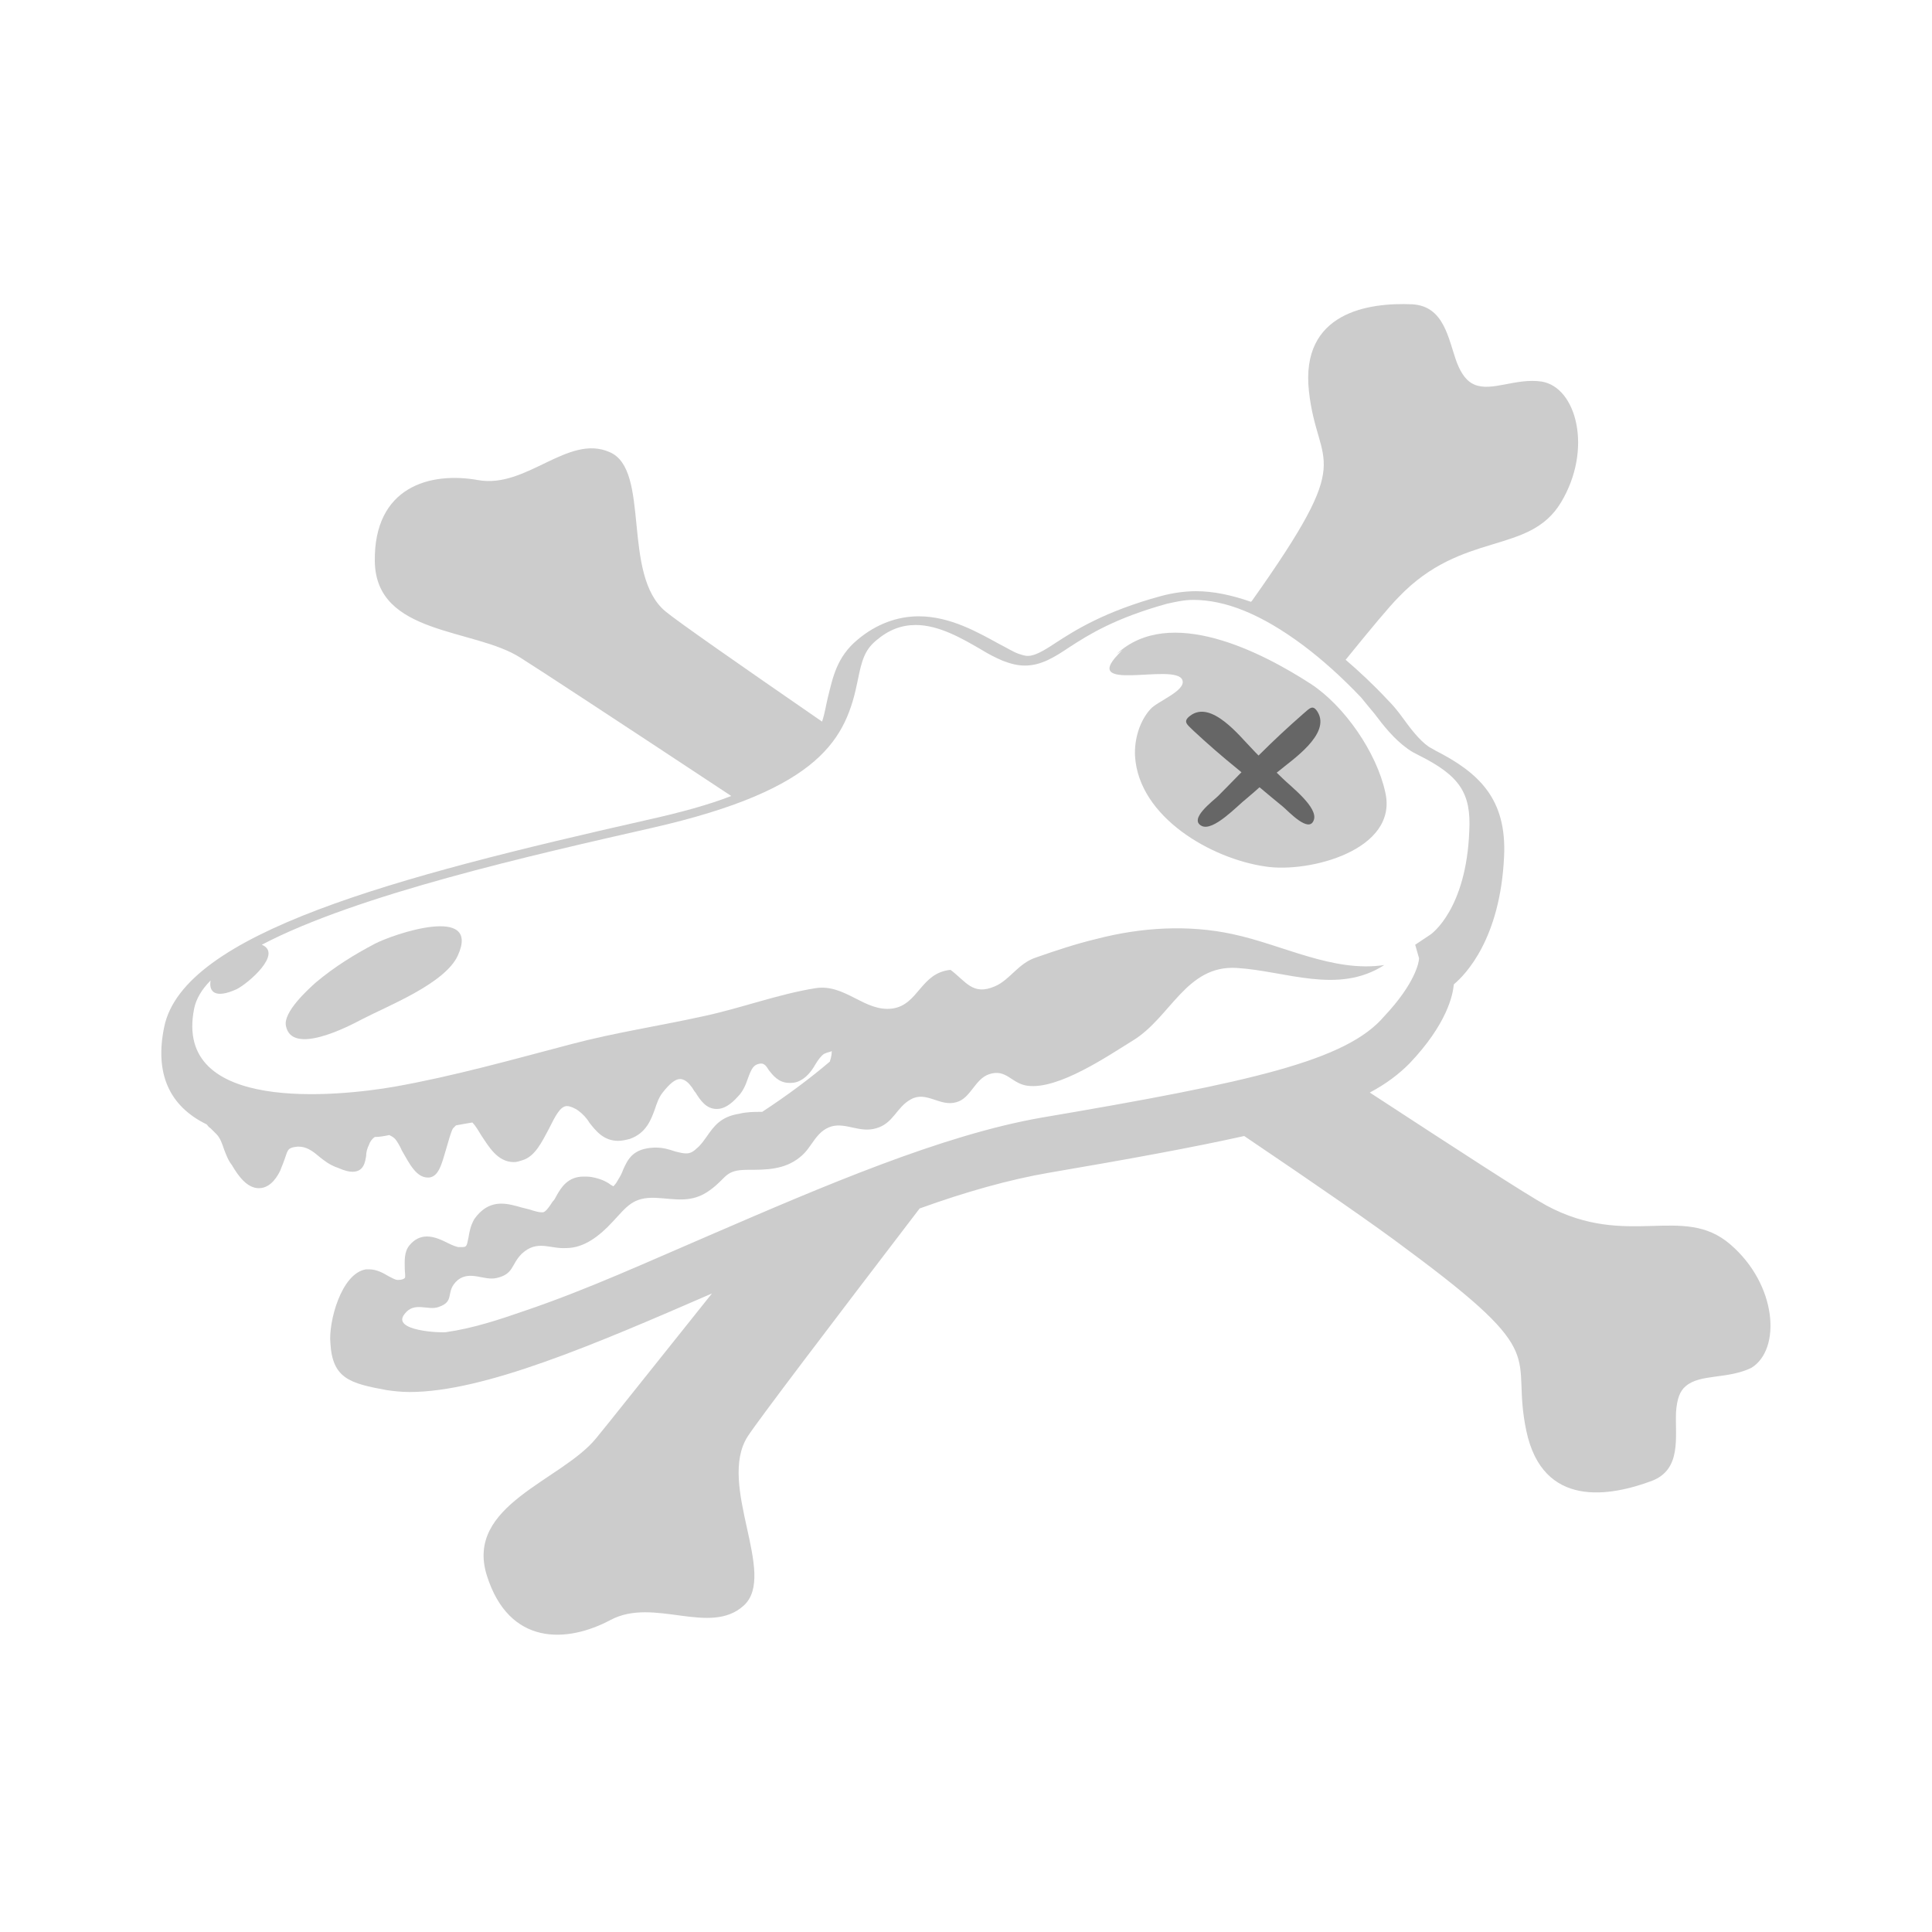 <svg xmlns="http://www.w3.org/2000/svg" viewBox="0 0 200 200">
  <style>.bones{fill:#ccc ;} .eye{fill:#666;}</style>
  
  <path class="bones" d="M38.8 97.7c-2.1 1.1-4.2 2.4-6.1 4-.9.8-3.4 3.1-3.1 4.5.6 3.1 6.4.1 7.9-.7 2.7-1.4 8.6-3.7 9.9-6.6 2.4-5.3-6.7-2.2-8.6-1.2zM143.4 82c-.9-4.1-4.2-8.9-7.7-11.2-5.1-3.3-14.6-8.2-20.1-3.1l.6-.4c-5 4.7 5.5 1.2 6.2 3.1.4 1.1-2.6 2.2-3.3 3-1.1 1.2-1.7 3.1-1.6 4.9.4 6.3 7.9 10.6 13.5 11.4 4.5.7 13.8-1.7 12.4-7.7z"/>
  
  <path class="bones" d="M179.1 128.8c-4.9-4.2-10.6.5-19-4-2.2-1.2-9.1-5.7-18.3-11.7 1.7-.9 3-1.9 4.1-3 3.9-4.1 4.5-7.1 4.6-8.2 1.2-1 4.8-4.7 5.2-13.2.3-6-2.6-8.7-7.1-11-.2-.1-.5-.3-.7-.4-1-.7-1.9-1.9-2.7-3-.5-.7-1-1.3-1.6-1.9-1.4-1.5-2.9-2.9-4.3-4.1 2.6-3.2 4.5-5.5 5.5-6.5 6.6-6.9 13.5-4.3 16.8-9.8 3.3-5.5 1.6-11.9-2-12.5-2.7-.4-5.2 1.1-7 .3-.7-.3-1.3-1-1.8-2.3-.9-2.5-1.3-5.8-4.6-6-4.5-.2-11.6.8-10.7 9 .9 8.2 5.1 6.2-5.9 21.7l-.1.1c-2-.7-3.9-1.1-5.7-1.1-1.2 0-2.5.2-3.6.5-5.9 1.6-9 3.6-11 4.9-1.2.8-2.1 1.3-2.8 1.3-.3 0-.6-.1-.9-.2-.6-.2-1.2-.6-2-1-2.2-1.2-5.1-2.9-8.4-2.9-2.2 0-4.4.8-6.3 2.4-2.2 1.8-2.6 4-3.1 6-.2.8-.3 1.6-.6 2.5-8.7-6-15-10.4-16.2-11.4-4.6-3.8-1.5-14.7-5.8-16.5-4.3-1.9-8.6 3.8-13.6 2.9-5-.9-10.8.7-10.7 8.4s10.3 6.9 15.1 10c1.6 1 10.3 6.7 21.8 14.3-2.3.9-5.2 1.7-8.8 2.5C40.8 90.8 19 96.6 17 106.3c-1 4.8.5 8.2 4.4 10.1.1.1.2.3.4.4l.6.6c.4.4.6 1 .8 1.6.2.5.4 1.1.8 1.6.7 1.2 1.6 2.4 2.8 2.4 1.3 0 2-1.4 2.2-1.8.2-.5.4-1 .5-1.3.3-.9.3-1.1 1.3-1.2h.1c.8 0 1.4.4 2.1 1 .5.4 1.1.9 2 1.2.7.3 1.1.4 1.5.4 1.2 0 1.3-1.1 1.4-1.6 0-.4.1-.8.3-1.2.1-.3.3-.6.6-.8.5 0 1-.1 1.5-.2.2.1.4.2.6.4.1.1.5.7.7 1.2.8 1.4 1.5 2.8 2.7 2.8h.1c1-.1 1.3-1.3 1.8-3 .2-.7.5-1.8.7-2.1l.3-.3c.5-.1 1.1-.2 1.7-.3.3.3.6.8.9 1.3.8 1.2 1.7 2.8 3.4 2.8.3 0 .6-.1.9-.2 1.3-.4 2-1.9 2.7-3.2.7-1.4 1.2-2.4 1.9-2.4.3 0 .8.2 1.2.5.4.3.8.7 1.1 1.2.7.9 1.5 1.9 3 1.9.4 0 .8-.1 1.2-.2 1.7-.6 2.2-2 2.6-3.1.2-.6.4-1.2.8-1.7.7-.9 1.3-1.4 1.8-1.4.4 0 .8.3 1.1.7.2.2.3.5.5.7.5.8 1.1 1.7 2.2 1.7.7 0 1.4-.4 2.2-1.3.5-.5.8-1.2 1-1.8.4-1.1.6-1.5 1.3-1.6h.1c.3 0 .5.2.8.7.4.5 1 1.3 2.1 1.3.3 0 .5 0 .8-.1.9-.3 1.5-1.1 1.9-1.8.3-.5.6-.9.9-1.1.4-.2.7-.2.8-.3 0 .2 0 .5-.2 1.1-2 1.7-4.4 3.5-7 5.2h-.2c-.6 0-1.4 0-2.2.2-1.9.3-2.6 1.3-3.3 2.3-.3.4-.6.9-1.1 1.3-.5.5-.9.5-1.1.5-.3 0-.7-.1-1.1-.2-.6-.2-1.2-.4-2-.4h-.2c-2.2.1-2.7 1.2-3.2 2.3-.1.3-.3.7-.5 1-.2.4-.4.6-.5.7-.1 0-.1-.1-.2-.1-.4-.3-.9-.6-1.8-.8-.4-.1-.7-.1-1.1-.1-1.6 0-2.3 1.1-2.8 2-.1.2-.2.4-.4.6-.7 1.1-.9 1.1-1.1 1.1-.3 0-.7-.1-1.3-.3l-.8-.2c-.7-.2-1.4-.4-2.1-.4-1.2 0-2.1.6-2.8 1.6-.4.7-.5 1.3-.6 1.9-.2 1-.2 1-.8 1h-.2c-.2 0-.7-.2-1.1-.4-.6-.3-1.4-.7-2.2-.7-.7 0-1.3.3-1.8.9-.6.7-.5 1.7-.5 2.4 0 .4.1.9 0 1-.1.1-.3.2-.7.2-.3 0-.6-.2-1-.4-.5-.3-1.2-.7-2-.7h-.3c-2.6.4-3.9 5.5-3.7 7.6.2 3.7 2 4.2 5.8 4.9.7.1 1.5.2 2.4.2 7.7 0 19.1-4.9 31.3-10.2-6.4 8-11 13.8-12 15-3.6 4.4-13.6 6.9-11.3 14.2 2.3 7.3 8.3 7 12.8 4.6 4.5-2.4 10.3 1.7 13.8-1.5s-2.8-12.5.4-17.5c1.1-1.7 8.4-11.3 17.8-23.6 4.7-1.7 9.3-3 13.4-3.7 8.2-1.4 14.8-2.6 20.2-3.8 7.4 5 13.5 9.2 16.8 11.7 15.3 11.3 10.7 10.7 12.4 18.8 1.7 8.1 8.7 6.8 13 5.2 3.1-1.2 2.4-4.5 2.5-7.1.1-1.4.4-2.2 1-2.7 1.5-1.3 4.3-.7 6.8-1.9 3.1-1.9 2.7-8.6-2.2-12.8zm-71.3-13.1c-10.3 1.8-22.6 7.1-34.4 12.2-6.3 2.7-12.6 5.6-19.1 7.8-2.6.9-5.3 1.8-8.1 2.2-.4.1-5.8-.1-4.3-1.9 1-1.3 2.4-.3 3.5-.7 1.8-.6.6-1.6 2-2.8 1.3-1 2.7.1 4-.2 1.8-.4 1.5-1.4 2.6-2.5 1.6-1.5 2.9-.5 4.6-.6 1.9 0 3.5-1.3 4.8-2.7 1.5-1.6 2.1-2.6 4.5-2.5 2 .1 3.7.6 5.6-.8 1.8-1.3 1.5-2.1 3.9-2.1 1.9 0 3.8 0 5.4-1.3 1.3-1 1.6-2.7 3.3-3.2 1.5-.4 2.9.7 4.6.2 1.8-.5 2.1-2.2 3.6-3 1.6-.9 3 .8 4.7.3 1.5-.4 1.9-2.4 3.4-2.9 1.8-.6 2.3 1 4 1.2 3.2.4 8.3-3.1 10.9-4.7 3.9-2.4 5.5-7.8 10.7-7.5 5.1.3 10.5 2.8 15.3-.3-5.3.8-10.5-2.1-15.7-3.2-4.6-1-9.5-.7-14.1.5-2.1.5-4.2 1.2-6.2 1.9-1.9.6-2.7 2.3-4.3 3-2.3 1-3-.5-4.6-1.7-3.1.3-3.3 3.6-6 4-2.9.4-4.9-2.6-8-2.1-3.8.6-7.8 2.1-11.6 2.9-4.5 1-9.2 1.7-13.7 2.9-6.1 1.6-12.1 3.3-18.3 4.4-5.8 1-22.9 2.8-20.7-8.1.2-1 .8-2 1.7-2.9-.2 1.2.5 1.9 2.7.9 1.2-.6 4.8-3.7 2.6-4.6 9.9-5.2 28.1-9.3 40.4-12.1 17.6-4 20.1-9.3 21.3-15.3.4-2 .7-3.1 1.9-4.1 1.3-1.1 2.6-1.6 4.1-1.6 2.4 0 4.8 1.4 6.7 2.5.8.5 1.6.9 2.3 1.2.8.3 1.5.5 2.3.5 1.7 0 3.1-.9 4.6-1.9 2-1.3 4.7-3 10.1-4.5.9-.2 1.8-.4 2.7-.4 3.4 0 7.1 1.5 11.4 4.7 2 1.5 4 3.3 6 5.4.4.5.9 1.1 1.4 1.7.9 1.2 2 2.6 3.4 3.6.4.3.8.5 1.2.7 4.2 2.1 5.4 3.9 5.2 7.8-.3 8.1-3.9 10.7-4.1 10.8l-1.5 1 .4 1.4c0 .4-.4 2.6-3.6 6-3.9 4.6-13.7 6.8-35.5 10.5z"/>
  
  <g>
    <path class="eye" d="M128.1 79.6c1.6 1.3 3.1 2.6 4.7 3.9.6.5 2.7 2.8 3.2 1.4.5-1.3-2.4-3.5-3.2-4.3-1-1-2.2-2-3.2-3.1-1.2-1.2-4.2-5.1-6.4-3.4-.8.6-.3.9.3 1.5 1.5 1.4 3 2.7 4.6 4z"/>
    <path class="eye" d="M130.4 78.1c-1.5 1.4-2.9 2.9-4.3 4.3-.5.5-3.1 2.4-1.7 3.1 1.2.6 3.7-2.1 4.6-2.8 1.1-.9 2.2-2 3.4-2.9 1.3-1.1 5.4-3.8 4-6.1-.5-.8-.8-.4-1.5.2-1.6 1.4-3.1 2.8-4.5 4.2z"/>
  </g>
</svg>